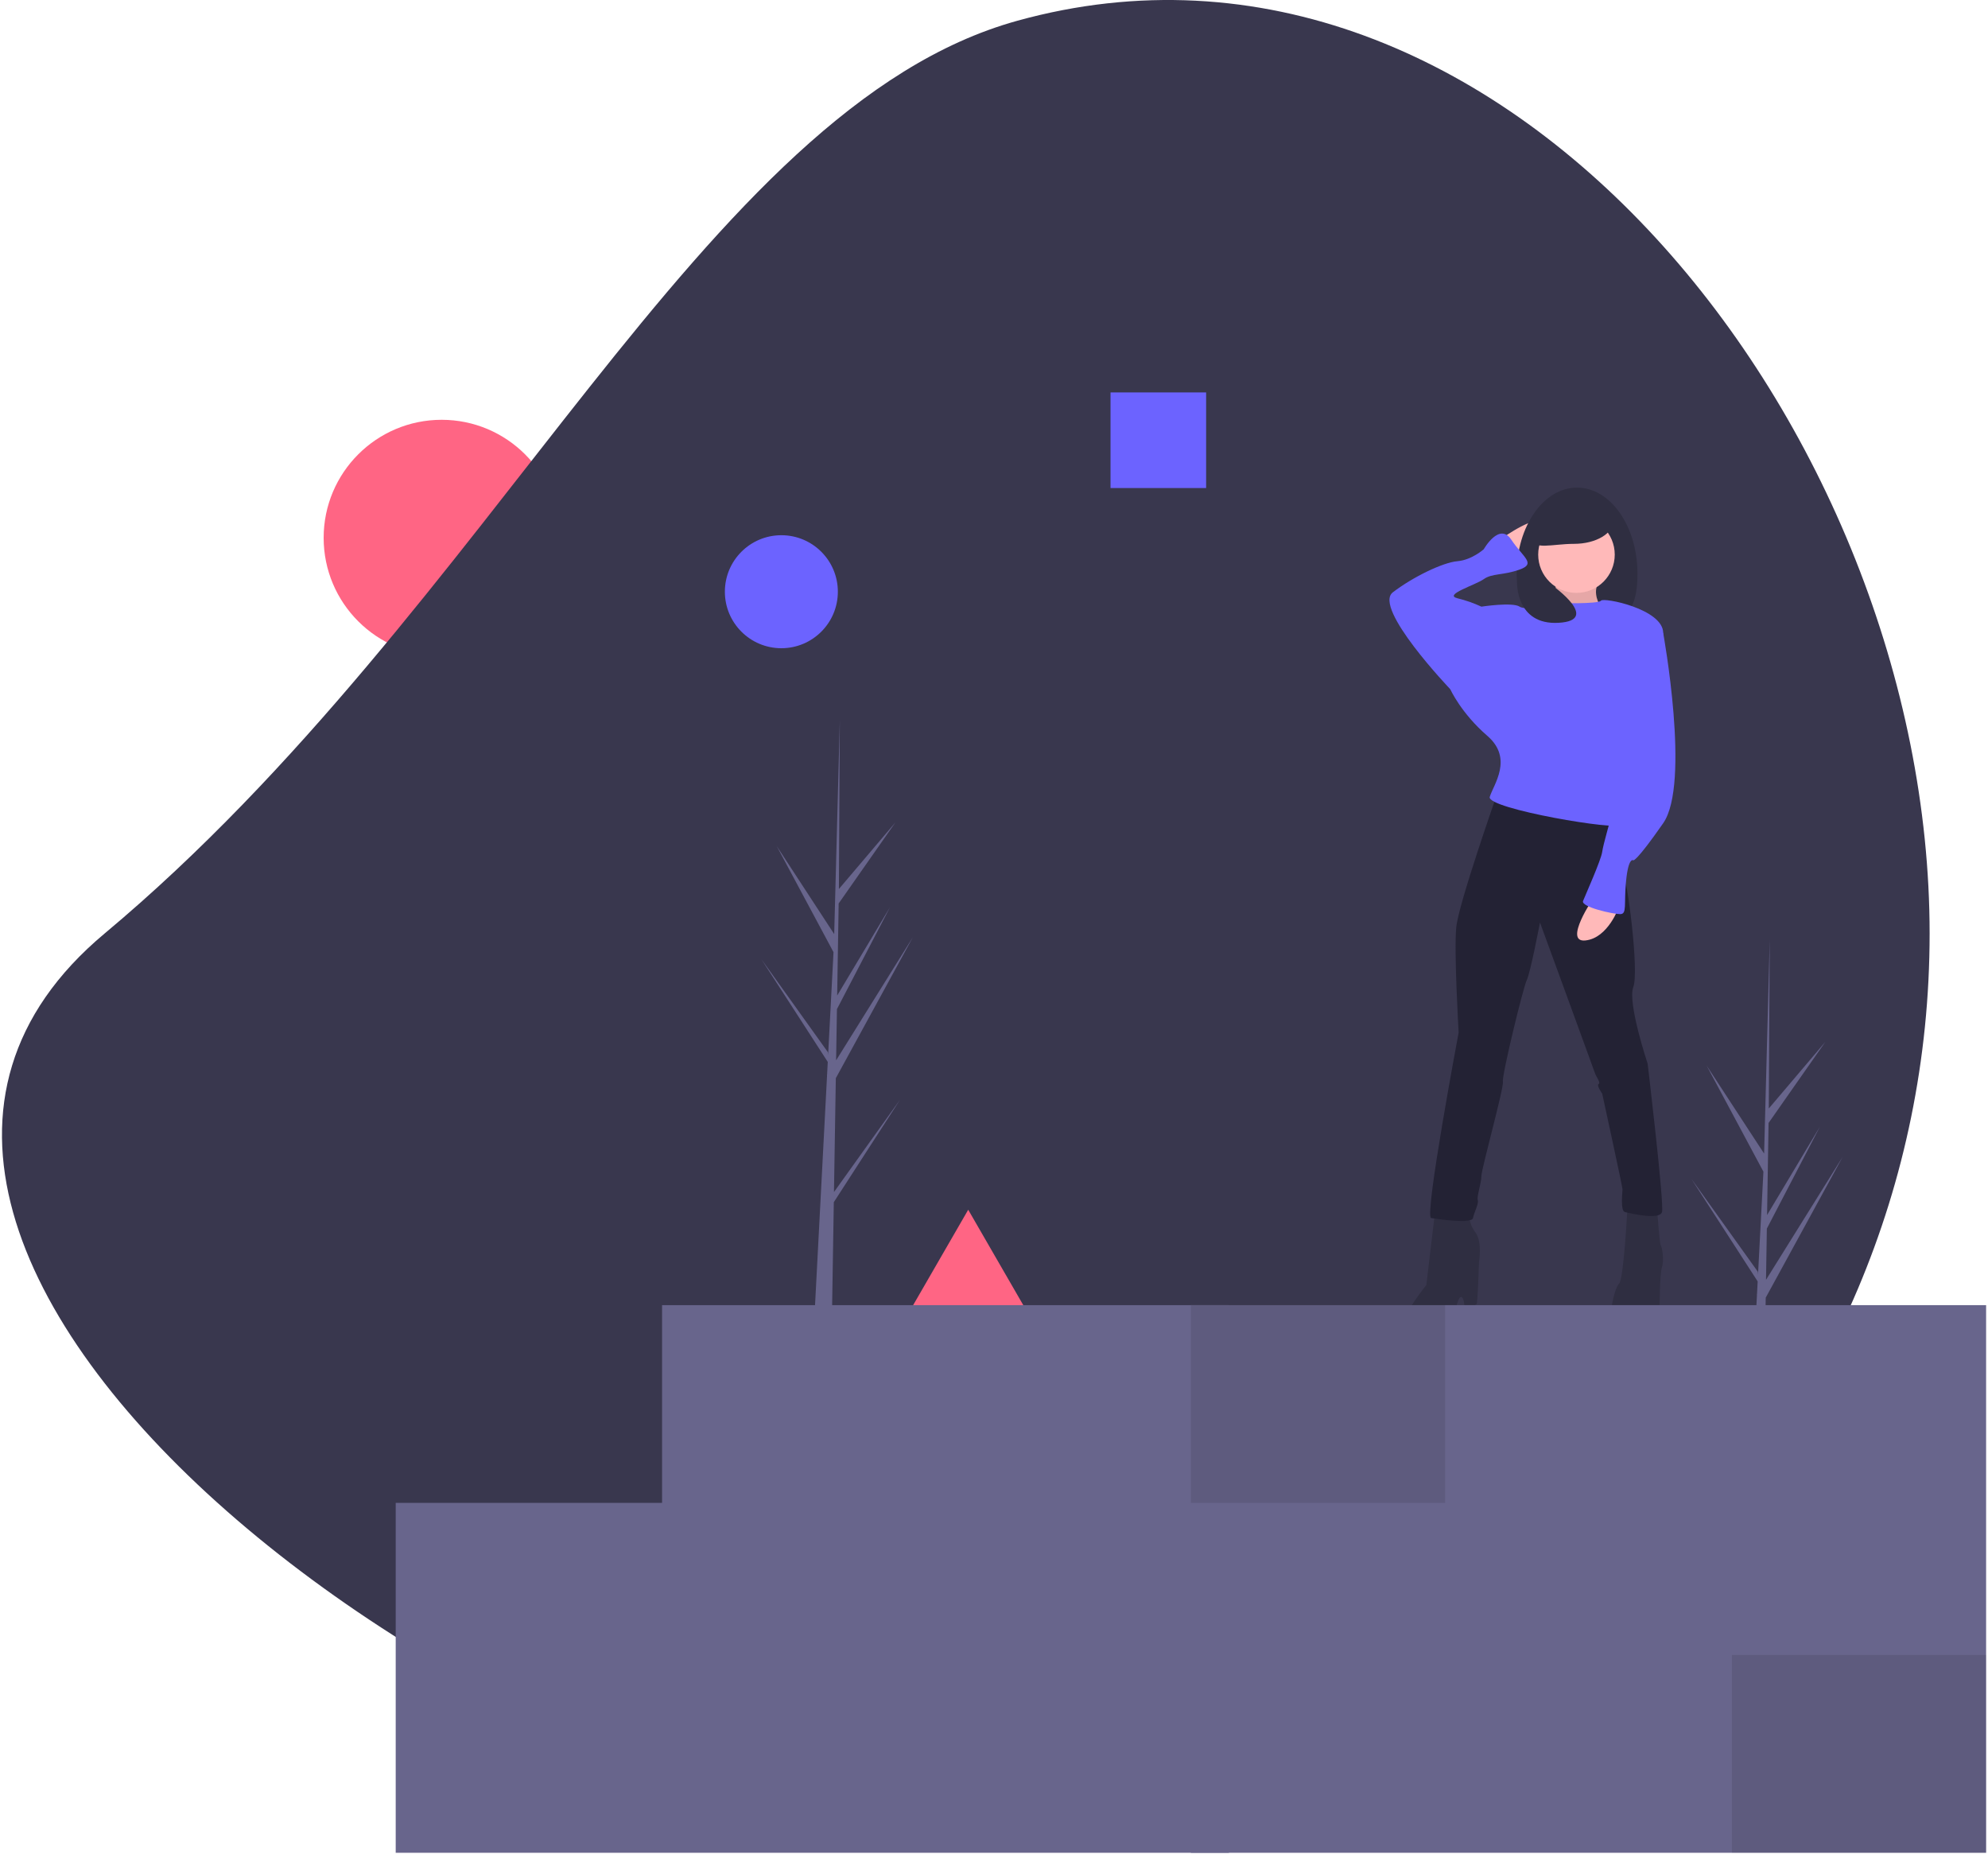 <svg width="915" height="853" viewBox="0 0 915 853" fill="none" xmlns="http://www.w3.org/2000/svg">
<g clip-path="url(#clip0_433_603)">
<path d="M203.278 301.806C233.275 301.806 257.593 277.489 257.593 247.491C257.593 217.494 233.275 193.176 203.278 193.176C173.281 193.176 148.963 217.494 148.963 247.491C148.963 277.489 173.281 301.806 203.278 301.806Z" fill="#FF6584"/>
<path d="M888.131 429.58C888.131 661.54 700.09 849.58 468.131 849.58C236.171 849.58 -129.865 578.318 48.131 429.58C227.266 279.89 323.473 49.674 468.131 9.58C691.663 -52.375 888.131 197.621 888.131 429.58Z" fill="#39374E"/>
<path d="M445.631 556.681L458.881 579.631L472.131 602.58H445.631H419.131L432.381 579.631L445.631 556.681Z" fill="#FF6584"/>
<path d="M691.178 247.781C691.178 247.781 708.795 235.118 710.998 241.174C713.2 247.23 697.784 258.241 697.784 258.241L691.178 247.781Z" fill="#FFB9B9"/>
<path d="M753.666 264.022C753.666 285.914 744.24 286.594 728.885 286.594C713.53 286.594 698.061 285.914 698.061 264.022C698.061 242.129 710.508 224.382 725.863 224.382C741.218 224.382 753.666 242.129 753.666 264.022Z" fill="#2F2E41"/>
<path d="M715.953 263.746C715.953 263.746 718.155 280.263 707.695 281.364C697.234 282.465 741.829 285.768 741.829 285.768C741.829 285.768 730.267 275.308 736.324 267.05C742.38 258.791 715.953 263.746 715.953 263.746Z" fill="#FFB9B9"/>
<path opacity="0.1" d="M715.953 263.746C715.953 263.746 718.155 280.263 707.695 281.364C697.234 282.465 741.829 285.768 741.829 285.768C741.829 285.768 730.267 275.308 736.324 267.05C742.38 258.791 715.953 263.746 715.953 263.746Z" fill="black"/>
<path d="M660.347 558.841L656.493 591.324C656.493 591.324 637.224 614.997 649.336 613.346C661.448 611.694 669.156 610.042 669.156 607.84C669.156 605.638 670.808 596.829 672.459 596.829C674.111 596.829 674.111 602.885 674.111 602.885C676 602.079 677.838 601.16 679.616 600.132C680.167 599.582 680.717 580.863 680.717 580.863C680.717 580.863 682.369 571.504 679.066 567.099C675.763 562.695 676.313 558.841 676.313 558.841H660.347Z" fill="#2F2E41"/>
<path d="M748.986 556.639C748.986 556.639 747.334 589.121 745.132 590.773C742.93 592.425 736.874 616.098 747.885 612.795C758.896 609.492 763.851 606.188 763.851 603.986C763.851 601.784 763.851 586.369 764.952 583.065C766.053 579.762 764.952 573.706 764.401 573.155C763.851 572.605 762.75 557.189 762.75 557.189L748.986 556.639Z" fill="#2F2E41"/>
<path d="M688.976 365.598C688.976 365.598 671.359 415.698 670.258 426.709C669.157 437.72 671.359 475.158 671.359 475.158C671.359 475.158 655.393 559.942 658.696 560.493C661.999 561.043 677.415 563.245 677.965 560.493C678.516 557.74 680.718 553.886 680.168 552.234C679.617 550.583 681.819 544.527 681.819 541.224C681.819 537.92 692.28 500.483 691.729 497.73C691.179 494.977 701.088 454.237 702.74 450.933C704.392 447.63 708.796 424.507 708.796 424.507C708.796 424.507 733.571 492.225 734.121 493.876C734.672 495.528 736.874 498.281 735.773 498.831C734.672 499.382 737.425 503.236 737.425 503.236C737.425 503.236 746.784 546.178 746.784 547.28C746.784 548.381 745.683 557.189 747.885 557.74C750.087 558.291 763.851 561.594 764.952 557.74C766.053 553.886 758.346 489.472 758.346 489.472C758.346 489.472 748.986 461.394 751.739 454.237C754.492 447.079 748.986 404.137 746.784 400.833C744.582 397.53 744.031 377.71 744.031 377.71L688.976 365.598Z" fill="#232234"/>
<path d="M725.588 272.831C735.318 272.831 743.206 264.943 743.206 255.213C743.206 245.483 735.318 237.595 725.588 237.595C715.858 237.595 707.971 245.483 707.971 255.213C707.971 264.943 715.858 272.831 725.588 272.831Z" fill="#FFB9B9"/>
<path d="M715.954 277.51C715.954 277.51 735.774 278.061 736.875 276.409C737.976 274.757 765.504 280.263 765.504 291.274C765.504 302.285 749.538 345.228 749.538 345.228C749.538 345.228 743.482 376.059 745.133 379.362C746.785 382.665 684.022 372.205 685.674 366.699C687.326 361.194 696.685 349.082 684.573 338.621C672.461 328.161 667.506 317.15 667.506 317.15L681.82 279.162C681.82 279.162 696.134 276.96 699.438 279.162C702.741 281.364 715.954 277.51 715.954 277.51Z" fill="#6C63FF"/>
<path d="M671.359 319.903L667.505 317.15C667.505 317.15 631.719 279.712 641.079 272.555C650.438 265.398 664.202 258.792 670.808 258.241C677.415 257.69 682.92 252.735 682.92 252.735C682.92 252.735 690.078 240.073 695.583 248.331C701.089 256.589 707.145 259.342 699.437 262.095C691.729 264.848 686.774 263.746 682.92 266.499C679.066 269.252 664.202 273.656 670.808 275.308C674.597 276.226 678.285 277.517 681.819 279.162L688.976 291.825L671.359 319.903Z" fill="#6C63FF"/>
<path d="M733.571 412.946C733.571 412.946 719.257 433.866 729.717 432.765C740.177 431.664 745.132 417.35 745.132 417.35L733.571 412.946Z" fill="#FFB9B9"/>
<path d="M761.65 288.521L765.504 291.274C765.504 291.274 778.166 360.643 765.504 378.811C752.841 396.98 751.74 395.878 751.74 395.878C751.74 395.878 749.538 394.227 748.436 405.238C747.335 416.249 748.987 420.653 745.684 420.653C742.38 420.653 727.516 417.35 728.617 414.597C729.718 411.844 736.875 395.878 737.426 392.025C737.976 388.171 740.729 379.362 741.83 374.407C742.931 369.452 736.875 366.699 739.628 356.239C742.381 345.778 746.234 327.06 746.234 323.206C746.234 319.352 761.65 288.521 761.65 288.521Z" fill="#6C63FF"/>
<path d="M742.654 239.522C742.654 245.452 734.52 250.258 724.486 250.258C714.452 250.258 705.217 253.434 705.217 247.505C705.217 241.576 714.452 228.787 724.486 228.787C734.52 228.787 742.654 233.593 742.654 239.522Z" fill="#2F2E41"/>
<path d="M698.226 267.737C698.226 267.737 697.485 287.695 717.317 286.594C737.15 285.493 714.637 269.534 714.637 269.534L698.226 267.737Z" fill="#2F2E41"/>
<path d="M383.844 548.542L384.696 496.142L420.131 431.315L384.829 487.922L385.212 464.361L409.633 417.459L385.313 458.126L386.002 415.75L412.153 378.41L386.11 409.086L386.54 331.383L383.837 434.248L384.059 430.004L357.471 389.307L383.633 438.15L381.155 485.477L381.081 484.221L350.43 441.393L380.989 488.658L380.679 494.577L380.623 494.666L380.649 495.152L374.363 615.224H382.761L383.769 553.204L414.252 506.055L383.844 548.542Z" fill="#68658C"/>
<path d="M811.844 649.542L812.696 597.142L848.131 532.315L812.829 588.922L813.212 565.361L837.633 518.459L813.313 559.126L814.002 516.75L840.153 479.41L814.11 510.086L814.54 432.383L811.837 535.248L812.059 531.004L785.471 490.307L811.633 539.15L809.155 586.477L809.081 585.221L778.43 542.393L808.989 589.658L808.679 595.577L808.623 595.666L808.649 596.152L802.363 716.224H810.761L811.769 654.204L842.252 607.055L811.844 649.542Z" fill="#68658C"/>
<path d="M914.131 600.58H548.131V852.58H914.131V600.58Z" fill="#68658C"/>
<path d="M304.725 600.58V691.58H182.131V852.58H565.631V600.58H304.725Z" fill="#68658C"/>
<path opacity="0.1" d="M665.131 600.58H548.131V691.58H665.131V600.58Z" fill="black"/>
<path opacity="0.1" d="M914.131 761.58H797.131V852.58H914.131V761.58Z" fill="black"/>
<path d="M359.631 298.29C373.99 298.29 385.631 286.649 385.631 272.29C385.631 257.931 373.99 246.29 359.631 246.29C345.271 246.29 333.631 257.931 333.631 272.29C333.631 286.649 345.271 298.29 359.631 298.29Z" fill="#6C63FF"/>
<path d="M555.131 180.58H511.131V224.58H555.131V180.58Z" fill="#6C63FF"/>
</g>
<defs>
<clipPath id="clip0_433_603">
<rect width="913.223" height="852.58" fill="white" transform="translate(0.908)"/>
</clipPath>
</defs>
</svg>
